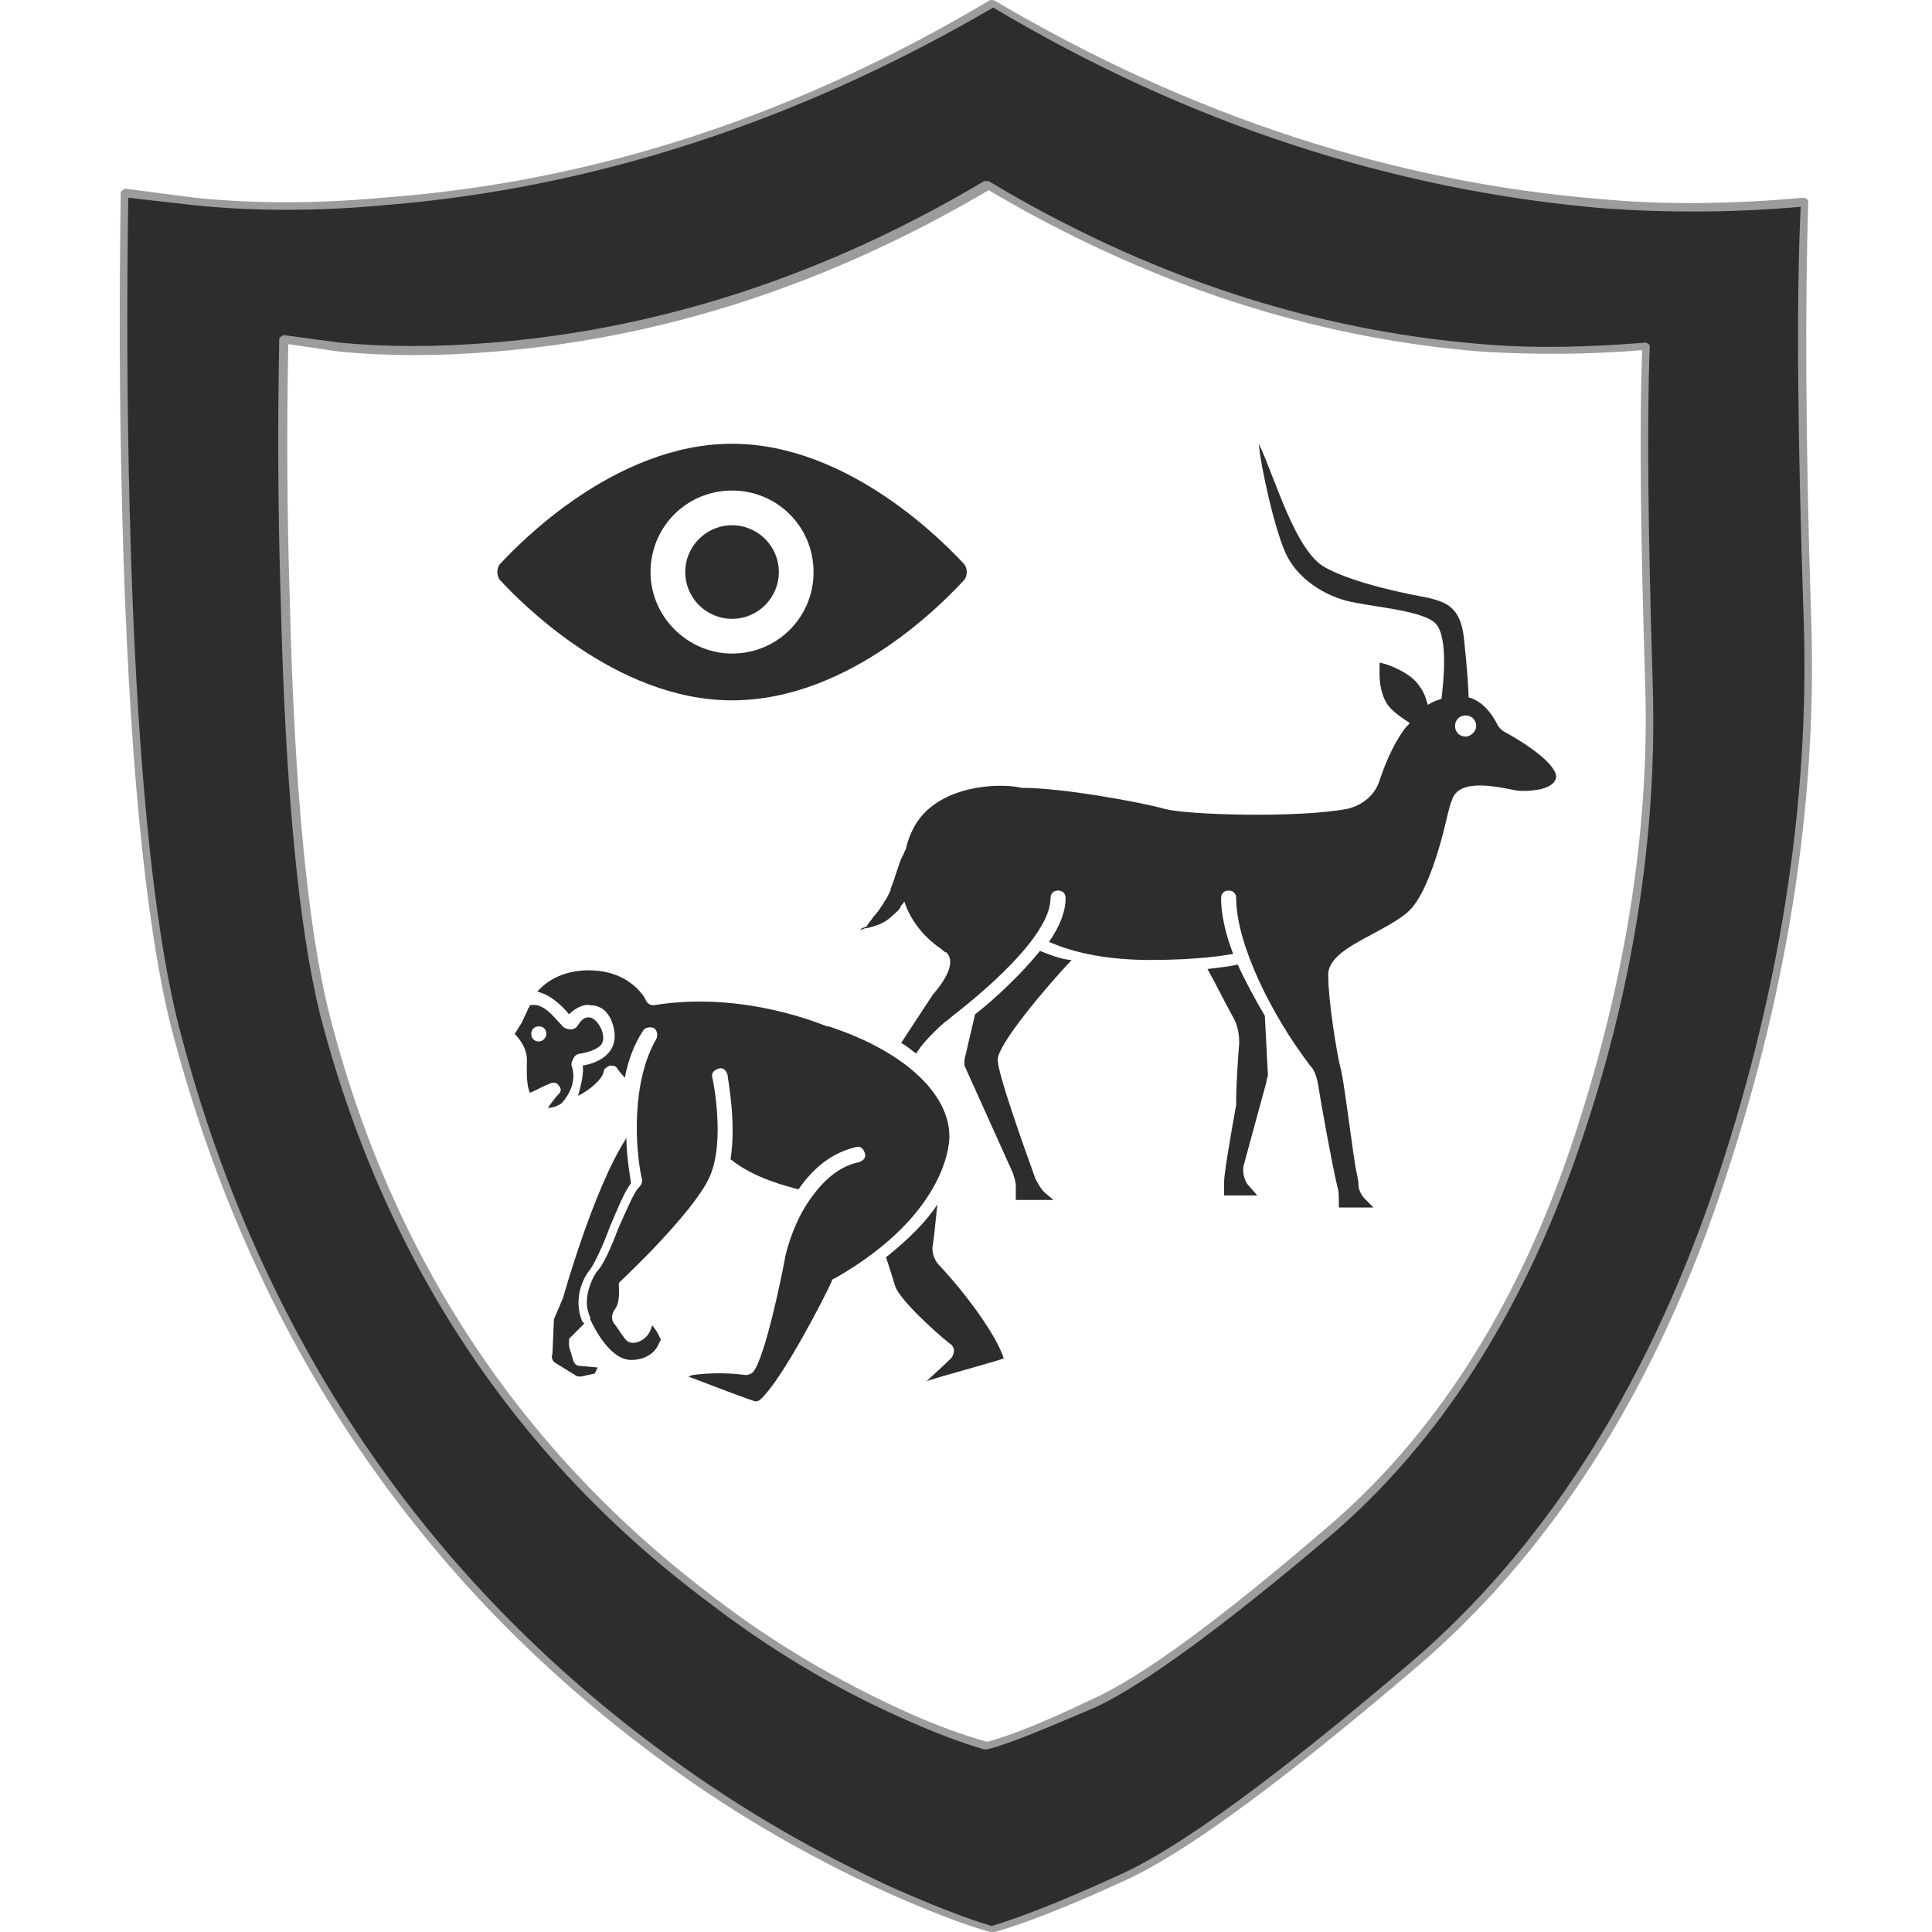 <?xml version="1.0" encoding="utf-8"?>
<!-- Generator: Adobe Illustrator 23.0.0, SVG Export Plug-In . SVG Version: 6.00 Build 0)  -->
<svg version="1.1" baseProfile="basic" id="Layer_1"
	 xmlns="http://www.w3.org/2000/svg" xmlns:xlink="http://www.w3.org/1999/xlink" x="0px" y="0px" viewBox="0 0 128 128"
	 xml:space="preserve">
<g>
	<g>
		<linearGradient id="SVGID_1_" gradientUnits="userSpaceOnUse" x1="80.561" y1="66.553" x2="54.994" y2="58.031">
			<stop  offset="0" style="stop-color:#2D2D2D"/>
			<stop  offset="1" style="stop-color:#2D2D2D"/>
		</linearGradient>
		<path fill-rule="evenodd" clip-rule="evenodd" fill="url(#SVGID_1_)" d="M98.2,23.1C86.8,22.2,76,18.6,65.5,12.4h-0.1
			C54.9,18.6,44,22.2,32.7,23.1c-3.6,0.3-7,0.3-10.1,0l-3.7-0.5c-0.1,5.2-0.1,10.9,0.1,17.2c0.3,12.5,1.2,21.7,2.6,27.3
			c4.2,16.3,12.7,29.3,25.7,38.9c4,3,8.2,5.5,12.7,7.6c2.2,1,4,1.7,5.5,2.1h0.1c1.5-0.4,3.8-1.3,6.9-2.8c3.2-1.4,8.4-5.2,15.6-11.3
			c7.2-6.1,12.6-14.5,16.3-25.2c3.7-10.7,5.3-21,5-30.9c-0.3-9.9-0.4-17.4-0.2-22.4C105.3,23.3,101.7,23.3,98.2,23.1z M119.5,13.3
			c-0.2,6.3-0.2,15.5,0.2,27.7c0.4,12.2-1.6,24.9-6.1,38.2c-4.5,13.2-11.2,23.6-20.1,31.1c-8.8,7.5-15.3,12.2-19.2,14
			c-4,1.8-6.8,2.9-8.6,3.4h-0.1c-1.7-0.5-4-1.3-6.7-2.6c-5.5-2.5-10.7-5.6-15.7-9.3C27.3,104,16.7,88,11.6,67.8
			c-1.7-6.9-2.8-18.2-3.2-33.8c-0.2-7.7-0.2-14.7-0.1-21.3l4.6,0.6c4,0.4,8.1,0.4,12.5,0c13.9-1.1,27.4-5.5,40.4-13.2l0,0l0,0
			c13,7.7,26.4,12.1,40.4,13.2C110.5,13.8,114.9,13.8,119.5,13.3z"/>
		<path fill="#9C9C9C" d="M65.6,128C65.6,128,65.6,128,65.6,128c-1.8-0.5-4.1-1.4-6.8-2.6c-5.5-2.5-10.8-5.6-15.7-9.3
			C27.2,104.2,16.5,88,11.3,67.9C9.6,61,8.5,49.6,8.1,34.1C7.9,26.4,7.9,19.3,8,12.8c0-0.1,0-0.1,0.1-0.2c0.1,0,0.1-0.1,0.2-0.1
			l4.6,0.6c3.9,0.4,8.1,0.4,12.4,0C39.2,12.1,52.7,7.7,65.6,0C65.7,0,65.9,0,66,0.1c12.9,7.6,26.4,12,40.2,13.1
			c4.3,0.4,8.8,0.3,13.3-0.1c0.1,0,0.1,0,0.2,0.1c0.1,0,0.1,0.1,0.1,0.2c-0.2,6.3-0.2,15.6,0.2,27.7c0.4,12.2-1.6,25-6.1,38.2
			c-4.5,13.2-11.3,23.7-20.1,31.2c-8.8,7.5-15.3,12.3-19.3,14.1c-3.9,1.8-6.8,2.9-8.6,3.4C65.8,128,65.7,128,65.6,128
			C65.7,128,65.6,128,65.6,128z M8.5,13.1c-0.1,6.4-0.1,13.5,0.1,21c0.4,15.5,1.5,26.9,3.2,33.7c5.1,20,15.8,36.1,31.6,47.9
			c4.9,3.7,10.2,6.8,15.6,9.3c2.7,1.2,5,2.1,6.7,2.6c1.7-0.5,4.6-1.6,8.5-3.4c4-1.8,10.4-6.5,19.2-14c8.8-7.5,15.5-18,20-31
			c4.5-13.1,6.5-26,6.1-38.1c-0.4-11.9-0.5-21.2-0.2-27.4c-4.5,0.4-8.9,0.4-13.1,0.1C92.3,12.6,78.7,8.2,65.8,0.5
			c-13,7.6-26.6,12-40.4,13.1c-4.4,0.4-8.6,0.4-12.5,0L8.5,13.1z M65.4,115.9C65.4,115.9,65.4,115.9,65.4,115.9c-0.1,0-0.1,0-0.2,0
			c-1.4-0.4-3.3-1.1-5.5-2.1c-4.5-2-8.8-4.6-12.7-7.6c-12.9-9.6-21.6-22.8-25.8-39c-1.4-5.7-2.3-14.9-2.6-27.4
			c-0.2-6.3-0.2-12.1-0.1-17.3c0-0.1,0-0.1,0.1-0.2c0.1,0,0.1-0.1,0.2-0.1l3.7,0.5c3.1,0.3,6.5,0.3,10.1,0
			c11.2-0.9,22.2-4.5,32.6-10.7c0,0,0.1,0,0.1,0c0,0,0.1,0,0.2,0C76,18.3,87,21.9,98.2,22.8c3.5,0.3,7.1,0.2,10.8-0.1
			c0.1,0,0.1,0,0.2,0.1c0.1,0,0.1,0.1,0.1,0.2c-0.2,5-0.1,12.6,0.2,22.4c0.3,9.9-1.3,20.4-5,31c-3.7,10.7-9.2,19.2-16.3,25.3
			c-7.2,6.1-12.4,9.9-15.6,11.4C69.3,114.5,67,115.5,65.4,115.9C65.5,115.9,65.5,115.9,65.4,115.9z M19.1,22.8
			c-0.1,5.1-0.1,10.8,0.1,17c0.3,12.5,1.2,21.7,2.6,27.3c4.1,16.2,12.8,29.2,25.6,38.8c3.9,3,8.2,5.5,12.6,7.5c2.2,1,4,1.6,5.4,2
			c1.5-0.4,3.8-1.3,6.9-2.8c3.2-1.4,8.4-5.2,15.5-11.3c7.1-6,12.6-14.5,16.2-25.1c3.6-10.6,5.3-21,5-30.8
			c-0.3-9.7-0.4-17.1-0.2-22.2c-3.6,0.3-7.2,0.3-10.6,0.1c-11.3-0.9-22.2-4.5-32.7-10.7C55,18.8,44,22.4,32.7,23.3
			c-3.6,0.3-7,0.3-10.2,0L19.1,22.8z"/>
	</g>
	<g>
		<path fill="#2D2D2D" d="M36.3,73.4c0.3,0,0.6-0.1,0.9-0.3c0,0,0,0,0,0c1-1.1,0.8-2.1,0.7-2.4c-0.1-0.2,0-0.4,0.1-0.6
			c0.1-0.2,0.3-0.3,0.5-0.3c0.5-0.1,1.2-0.3,1.4-0.7c0.1-0.2,0.1-0.6-0.1-1c-0.2-0.4-0.5-0.7-0.8-0.7c-0.3,0-0.5,0.2-0.7,0.5
			c-0.1,0.2-0.3,0.3-0.5,0.3c-0.2,0-0.5-0.1-0.6-0.3l-0.1-0.1c-0.4-0.4-1.1-1.4-2-1.2c0,0.1-0.1,0.2-0.1,0.2
			c-0.1,0.3-0.3,0.6-0.4,0.9l-0.5,0.8c0.4,0.4,0.9,1.1,0.8,2c0,0.8,0,1.4,0.2,1.9c0.3-0.1,0.8-0.4,1.3-0.6c0.2-0.1,0.5-0.1,0.6,0.1
			c0.2,0.2,0.2,0.4,0,0.6C36.8,72.7,36.5,73.1,36.3,73.4z M35.7,69c-0.3,0-0.5-0.2-0.5-0.5c0-0.3,0.2-0.5,0.5-0.5
			c0.3,0,0.5,0.2,0.5,0.5C36.2,68.7,36,69,35.7,69z"/>
		<path fill="#2D2D2D" d="M38.5,90.5c-0.3,0-0.4-0.1-0.5-0.3l-0.3-1c0-0.2,0-0.3,0-0.5l0.1-0.1l0.9-0.9c0,0,0-0.1-0.1-0.1
			c-0.5-1.1-0.3-2.5,0.5-3.5c0.3-0.4,0.9-1.7,1.3-2.8c0.5-1.2,1-2.4,1.4-2.9c0-0.2-0.3-1.7-0.3-3C39.3,78.8,37.3,86,37.3,86l0,0
			l-0.6,1.4l-0.1,2.3c-0.1,0.2,0,0.5,0.2,0.6l1.3,0.8c0.1,0.1,0.3,0.1,0.4,0.1l0.9-0.2l0.2-0.4c0,0,0,0,0,0L38.5,90.5z"/>
		<path fill="#2D2D2D" d="M99.7,48.5c-0.2-0.1-0.4-0.3-0.5-0.5c-0.2-0.4-0.8-1.5-1.9-1.8c0-0.4-0.1-2-0.3-3.8
			c-0.2-2.2-1.2-2.5-2.4-2.8c-1.1-0.2-4.8-0.9-6.8-2s-3.3-5.9-4.4-8.2c0.1,1.4,1.1,6,1.9,7.5c0.8,1.5,2.4,2.5,3.9,2.9
			c1.5,0.4,5,0.6,5.9,1.5c0.9,0.9,0.5,4.2,0.4,5c-0.1,0-0.2,0.1-0.3,0.1c0,0-0.3,0.1-0.6,0.3c-0.1-0.3-0.2-0.8-0.6-1.3
			c-0.6-0.9-2.2-1.4-2.2-1.4l-0.4-0.1l0,0.5c0,0.1-0.1,1.6,0.7,2.5c0.5,0.5,1,0.8,1.3,1c-0.1,0.1-0.1,0.2-0.2,0.2
			c-0.7,0.9-1.3,2.1-1.8,3.6c-0.3,1-1.2,1.7-2.2,1.9c-3.3,0.6-10.4,0.4-12,0c-1.8-0.5-6.9-1.4-9.4-1.4l-0.1,0
			c-1.3-0.3-4-0.2-5.8,1.1c-1,0.7-1.6,1.7-1.9,3c-0.1,0.1-0.1,0.3-0.2,0.4c-0.3,0.6-0.5,1.5-0.8,2.2c0,0,0,0.1,0,0l0,0.1l-0.1,0.2
			l-0.1,0.2c-0.1,0.2-0.2,0.3-0.3,0.5c-0.2,0.3-0.4,0.6-0.6,0.8c-0.2,0.3-0.4,0.5-0.5,0.7C57,61.5,57,61.6,57,61.6s0.1,0,0.3-0.1
			c0.2,0,0.5-0.1,0.8-0.2c0.3-0.1,0.7-0.3,1.1-0.7c0.2-0.2,0.4-0.3,0.5-0.6c0.1-0.1,0.2-0.2,0.2-0.3l0,0c0.6,1.8,1.9,2.8,2.5,3.2
			c0.1,0.1,0.2,0.2,0.3,0.2c0.7,0.7-0.2,2-0.9,2.8l-2.1,3.2c0.4,0.2,0.7,0.5,1,0.7c0.3-0.5,0.9-1.2,1.8-2c0.1-0.1,0.3-0.2,0.5-0.4
			c1.8-1.4,6.6-5.3,6.6-7.9c0-0.3,0.2-0.5,0.5-0.5c0.3,0,0.5,0.2,0.5,0.5c0,0.9-0.4,1.9-1.1,2.9c1.8,0.8,4.1,1.2,6.7,1.2
			c3.2,0,4.9-0.3,5.5-0.4c-0.5-1.3-0.8-2.6-0.8-3.7c0-0.3,0.2-0.5,0.5-0.5c0.3,0,0.5,0.2,0.5,0.5c0,3,2.3,7.7,4.9,11.1
			c0.3,0.3,0.4,0.7,0.5,1.1c0.2,1.3,1,5.7,1.3,6.9c0.1,0.3,0.1,0.6,0.1,1v0.4l2.3,0l-0.6-0.6c-0.2-0.2-0.4-0.6-0.4-0.9
			c0-0.3-0.1-0.7-0.2-1.2c-0.3-1.9-0.8-6-1-6.6C88.6,70,88,66.3,88,64.7c-0.1-1.2,1.4-2,2.9-2.8c0.9-0.5,1.9-1,2.5-1.6
			c1.2-1.2,2.1-4.5,2.5-6.3c0.1-0.4,0.2-0.8,0.3-1c0.4-1.3,2.4-1,3.9-0.7c0.4,0.1,0.7,0.1,0.9,0.1c0.5,0,2.1-0.1,2.1-1
			C103,50.7,101.7,49.6,99.7,48.5z M97.1,48.8c-0.4,0-0.7-0.3-0.7-0.7c0-0.4,0.3-0.7,0.7-0.7c0.4,0,0.7,0.3,0.7,0.7
			C97.8,48.5,97.4,48.8,97.1,48.8z"/>
		<path fill="#2D2D2D" d="M68.9,63c-1.2,1.5-3,3.2-4.3,4.2l-0.7,3c0,0.1,0,0.3,0,0.4l3.2,7.1c0.1,0.3,0.2,0.6,0.2,0.9v0.9l2.5,0
			l-0.6-0.5c-0.2-0.2-0.4-0.5-0.6-0.9c-0.9-2.5-2.5-7-2.5-7.9c0-1,3.2-4.8,4.9-6.6C70.4,63.6,69.4,63.2,68.9,63z"/>
		<path fill="#2D2D2D" d="M62.9,75.3c0-2.9-3.1-5.7-8-7.3c0,0,0,0-0.1,0c-0.1,0-5.4-2.4-11.5-1.4c-0.2,0-0.4-0.1-0.5-0.3
			c0-0.1-1.1-2.2-4.2-2c-1.4,0.1-2.4,0.7-3,1.4c0.9,0.2,1.7,1,2.1,1.5c0.5-0.5,1.1-0.7,1.4-0.6c0.6,0,1.1,0.3,1.4,1
			c0.3,0.7,0.3,1.4,0,1.9c-0.4,0.7-1.3,1-1.9,1.1c0.1,0.4-0.1,1.3-0.3,2c0.8-0.4,1.6-1.1,1.7-1.6c0-0.2,0.2-0.3,0.4-0.4
			c0.2,0,0.4,0,0.5,0.2c0,0,0.2,0.3,0.5,0.6c0.2-1.1,0.6-2.2,1.2-3.1c0.1-0.2,0.4-0.3,0.7-0.2c0.2,0.1,0.3,0.4,0.2,0.7
			c-1.7,2.9-1.4,7.3-1,9.2c0.1,0.3,0,0.5-0.2,0.7C42,79,41.5,80.2,41,81.3c-0.5,1.3-1,2.5-1.5,3C39,85.1,38.7,86.2,39,87
			c0,0.1,0.1,0.2,0.1,0.3c0,0,0,0,0,0.1c0.6,1.3,1.6,2.7,2.7,2.7c1.1,0,1.7-0.6,1.9-1.2c0.1-0.1,0.1-0.2,0-0.3
			c-0.1-0.3-0.4-0.7-0.5-0.8c-0.1,0.5-0.4,0.9-0.9,1.1c-0.3,0.1-0.6,0.1-0.8-0.1c-0.2-0.2-0.5-0.7-0.8-1.1c-0.2-0.2-0.2-0.6,0-0.9
			c0.4-0.5,0.3-1.3,0.3-1.6l0-0.2l0.2-0.2c0,0,4.7-4.4,5.8-6.8c1.1-2.4,0.2-6.6,0.2-6.6c-0.1-0.3,0.1-0.5,0.4-0.6
			c0.3-0.1,0.5,0.1,0.6,0.4c0,0.2,0.6,3.1,0.2,5.6c1.6,1.3,3.8,1.8,4.5,2c0.9-1.3,2.1-2.4,3.8-2.8c0.3-0.1,0.5,0.1,0.6,0.4
			c0.1,0.3-0.1,0.5-0.4,0.6c-1.5,0.3-2.6,1.5-3.4,2.7c0,0,0,0,0,0c0,0,0,0,0,0c-1.1,1.7-1.5,3.6-1.5,3.7c-0.2,1.1-1.3,6.5-2.1,7.5
			c-0.1,0.1-0.3,0.2-0.5,0.2c-1.5-0.2-2.8-0.1-3.5,0c-0.1,0-0.2,0.1-0.3,0.1c1.1,0.4,3.1,1.2,4.3,1.6c0.2,0.1,0.4,0,0.5-0.1
			c1.5-1.4,4.3-6.9,4.7-7.8c0-0.1,0.1-0.2,0.2-0.2C63,80.3,62.9,75.4,62.9,75.3z"/>
		<path fill="#2D2D2D" d="M83.8,67.3c-0.6-1-1.3-2.3-1.8-3.4c-0.3,0.1-1.2,0.2-2,0.3c0.4,0.7,1.2,2.3,1.7,3.2
			c0.3,0.5,0.4,1.1,0.4,1.7c-0.1,1.2-0.2,3.1-0.2,3.6c0,0.2,0,0.3,0,0.5c-0.4,2.2-0.8,4.6-0.8,5.1v0.9h2.2l-0.7-0.8
			c-0.2-0.4-0.3-0.8-0.2-1.2l1.5-5.5c0-0.2,0.1-0.3,0.1-0.5L83.8,67.3C83.8,67.3,83.8,67.3,83.8,67.3z"/>
		<path fill="#2D2D2D" d="M61.8,82.5c0.1-0.6,0.2-1.8,0.3-2.7c-0.7,1.1-1.9,2.3-3.4,3.5c0.1,0.3,0.4,1.2,0.6,1.9
			c0.3,0.9,2.6,3,3.6,3.8c0.2,0.1,0.3,0.3,0.3,0.5c0,0.2-0.1,0.4-0.2,0.5c-0.5,0.5-1.3,1.2-1.6,1.5c1.2-0.4,3.9-1.1,5.1-1.5
			c-0.5-1.6-2.6-4.4-4.3-6.2C61.9,83.5,61.7,82.9,61.8,82.5z"/>
		<path fill="#2D2D2D" d="M63.9,38.4c0.2-0.3,0.2-0.7,0-1c-1.2-1.3-7.6-8-15.4-8c-7.8,0-14.2,6.7-15.4,8c-0.2,0.3-0.2,0.7,0,1
			c1.2,1.3,7.6,8,15.4,8C56.4,46.4,62.7,39.7,63.9,38.4z M43.1,37.9c0-3,2.4-5.4,5.4-5.4c3,0,5.4,2.4,5.4,5.4c0,3-2.4,5.4-5.4,5.4
			C45.6,43.3,43.1,40.9,43.1,37.9z"/>
		<circle fill="#2D2D2D" cx="48.5" cy="37.9" r="3.1"/>
	</g>
</g>
</svg>
